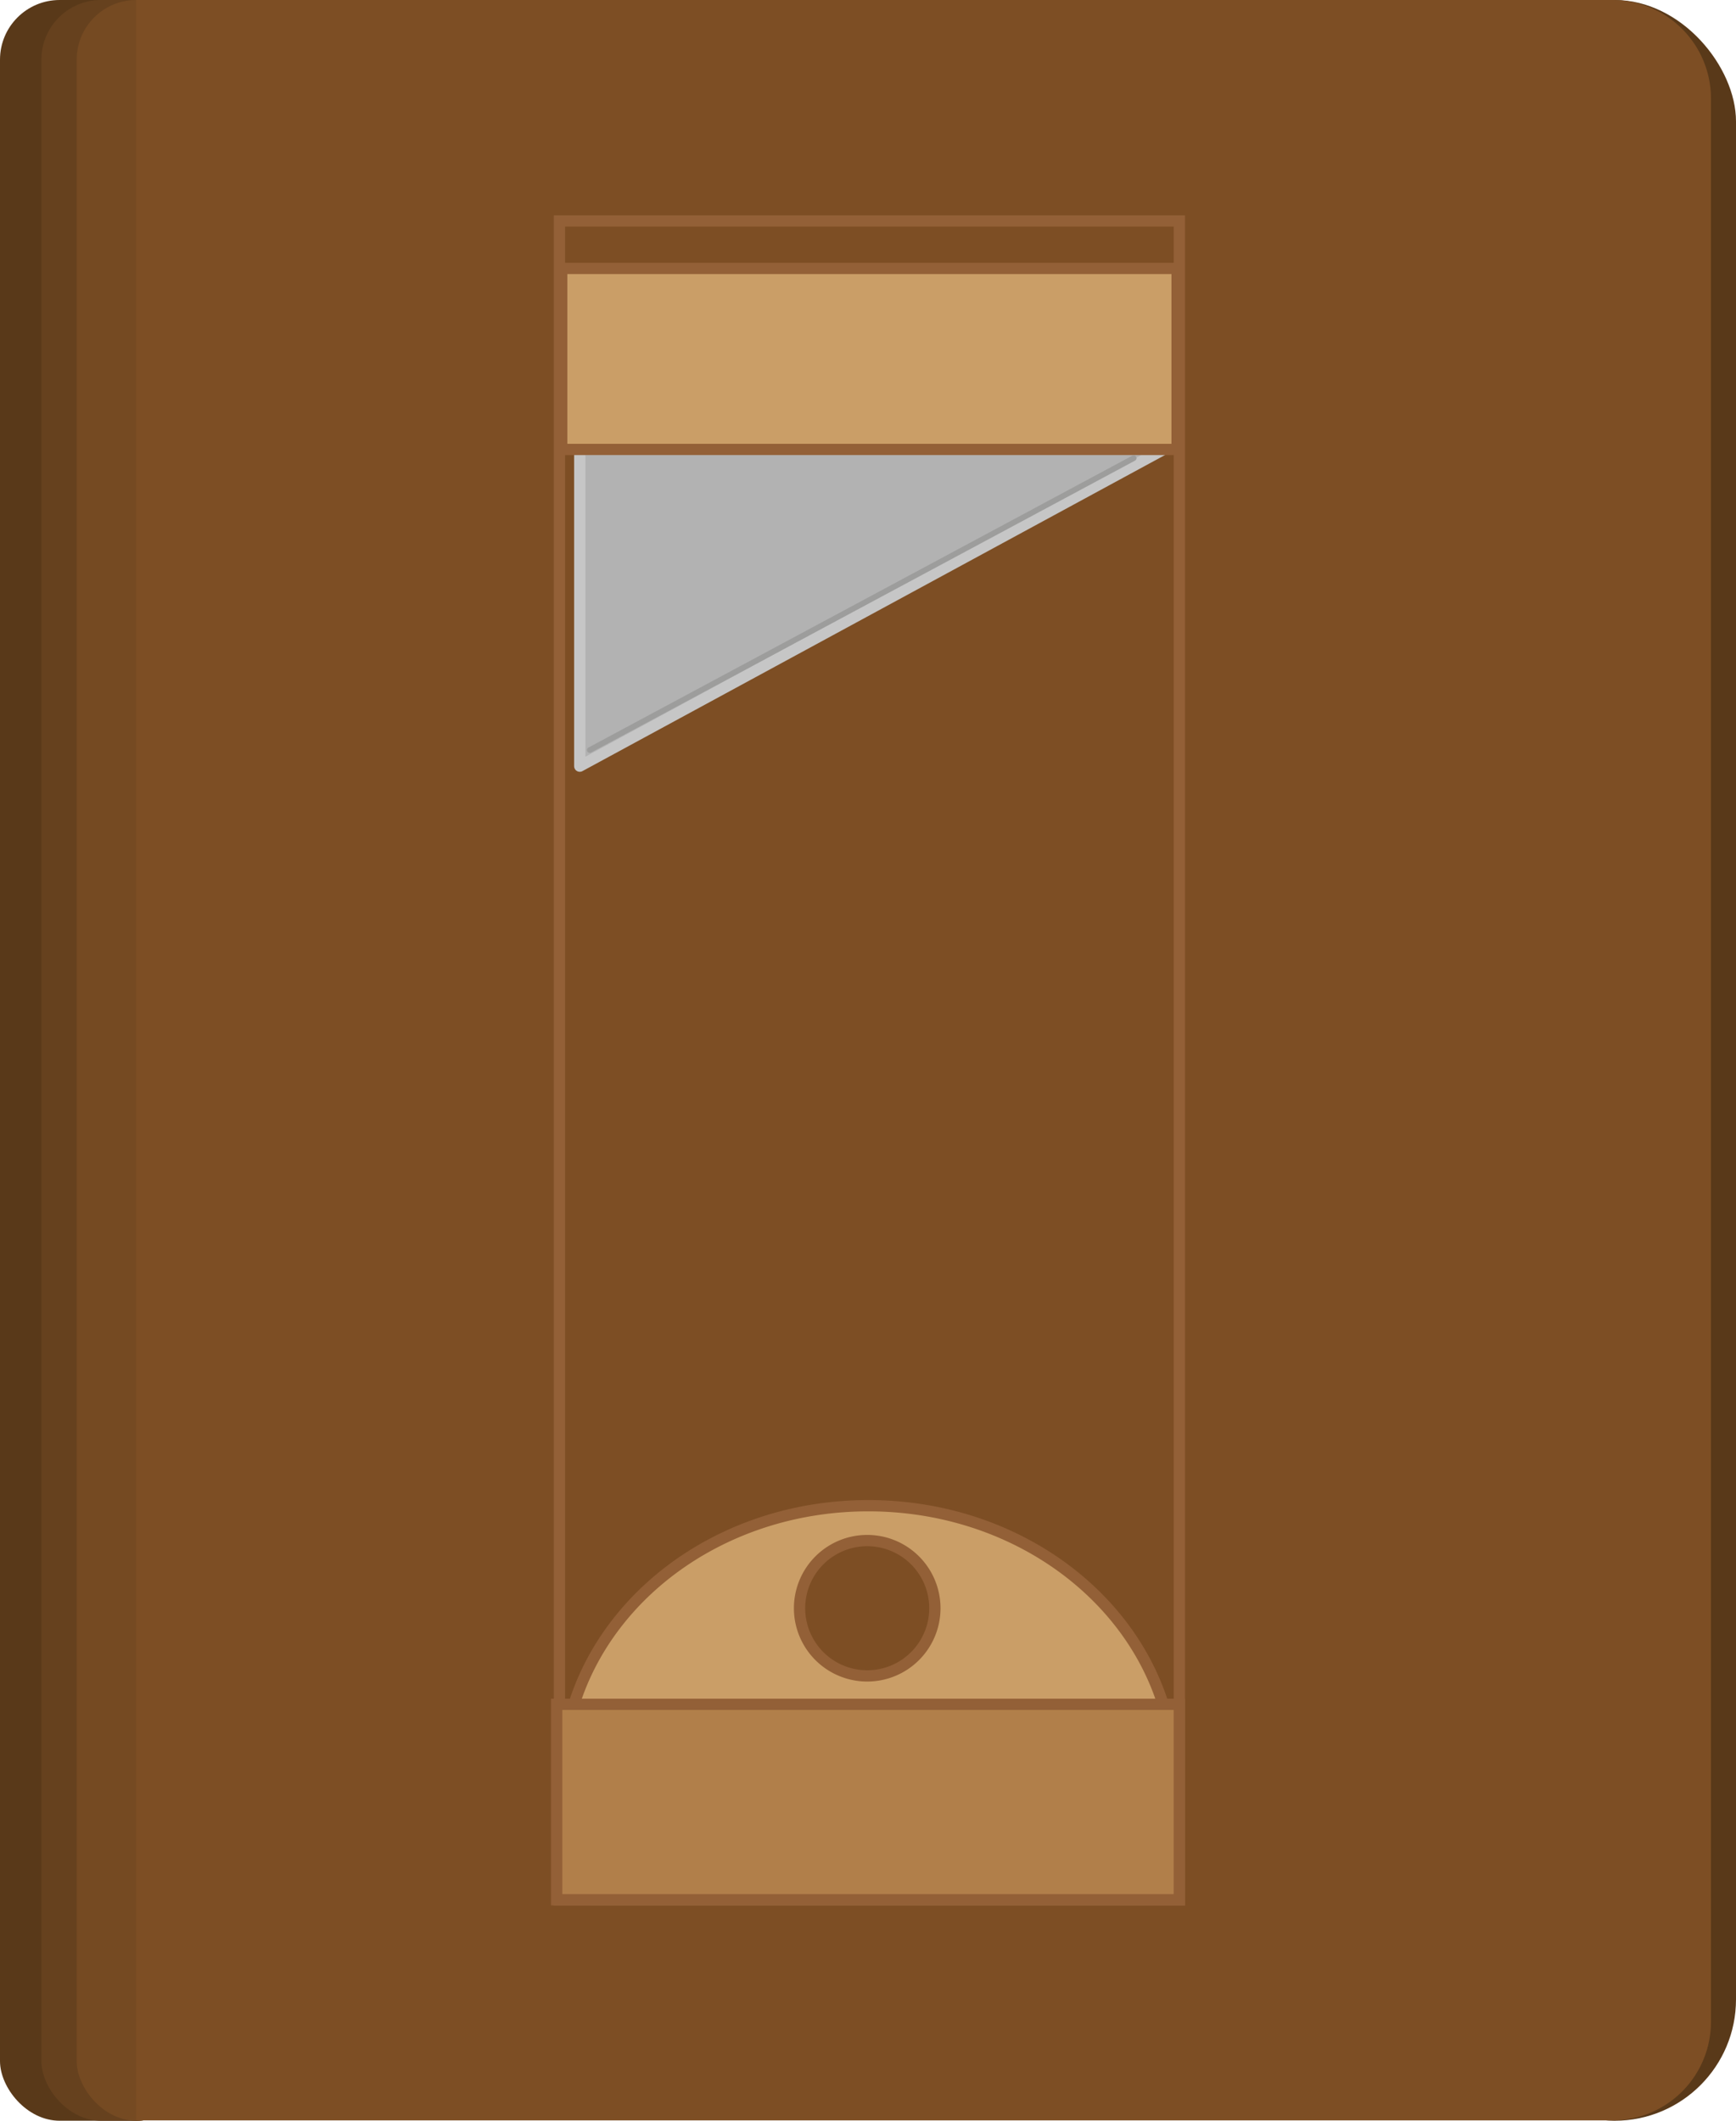 <svg xmlns="http://www.w3.org/2000/svg" viewBox="0 0 153.94 188.03"><defs><style>.cls-1{fill:#593919;}.cls-2{fill:#66411e;}.cls-3{fill:#754a22;}.cls-4{fill:#7d4e24;}.cls-5{fill:none;}.cls-10,.cls-5,.cls-7,.cls-9{stroke:#936037;}.cls-10,.cls-5,.cls-7,.cls-8,.cls-9{stroke-miterlimit:10;}.cls-6,.cls-8{fill:#b2b2b2;}.cls-6{stroke:#c6c6c6;stroke-linejoin:round;}.cls-7,.cls-9{fill:#ca9e67;}.cls-8{stroke:#9d9d9c;stroke-width:0.5px;}.cls-10,.cls-8,.cls-9{stroke-linecap:round;}.cls-10{fill:#b17f4a;}</style></defs><title>Gill</title><g id="Layer_2" data-name="Layer 2"><g id="Layer_1-2" data-name="Layer 1"><rect class="cls-1" width="17.37" height="188.03" rx="5.29"/><rect class="cls-2" x="3.67" width="13.7" height="188.03" rx="5.29"/><rect class="cls-3" x="6.8" width="10.57" height="188.03" rx="5.29"/><rect class="cls-1" x="132.42" width="21.52" height="188.03" rx="10.76"/><path class="cls-4" d="M151.72,8.74V179.29A8.74,8.74,0,0,1,143,188H12.08V0H143A8.74,8.74,0,0,1,151.72,8.74Z"/><rect class="cls-5" x="49.61" y="19.59" width="54.97" height="148.86"/><path class="cls-6" d="M103.17,39.85,51.41,67.93V39.85Z"/><rect class="cls-7" x="49.81" y="23.8" width="54.57" height="16.05"/><path class="cls-8" d="M52.3,66.5l48.23-25.88"/><path class="cls-9" d="M103.14,151.11C99.93,140.94,89.46,133.5,77,133.5s-22.89,7.44-26.1,17.61a21.8,21.8,0,0,0,1.81,17.33h48.58a21.8,21.8,0,0,0,1.81-17.33ZM76.9,148.59a6,6,0,1,1,6-6A6,6,0,0,1,76.9,148.59Z"/><rect class="cls-10" x="49.36" y="151.11" width="55.22" height="17.33"/></g></g></svg>